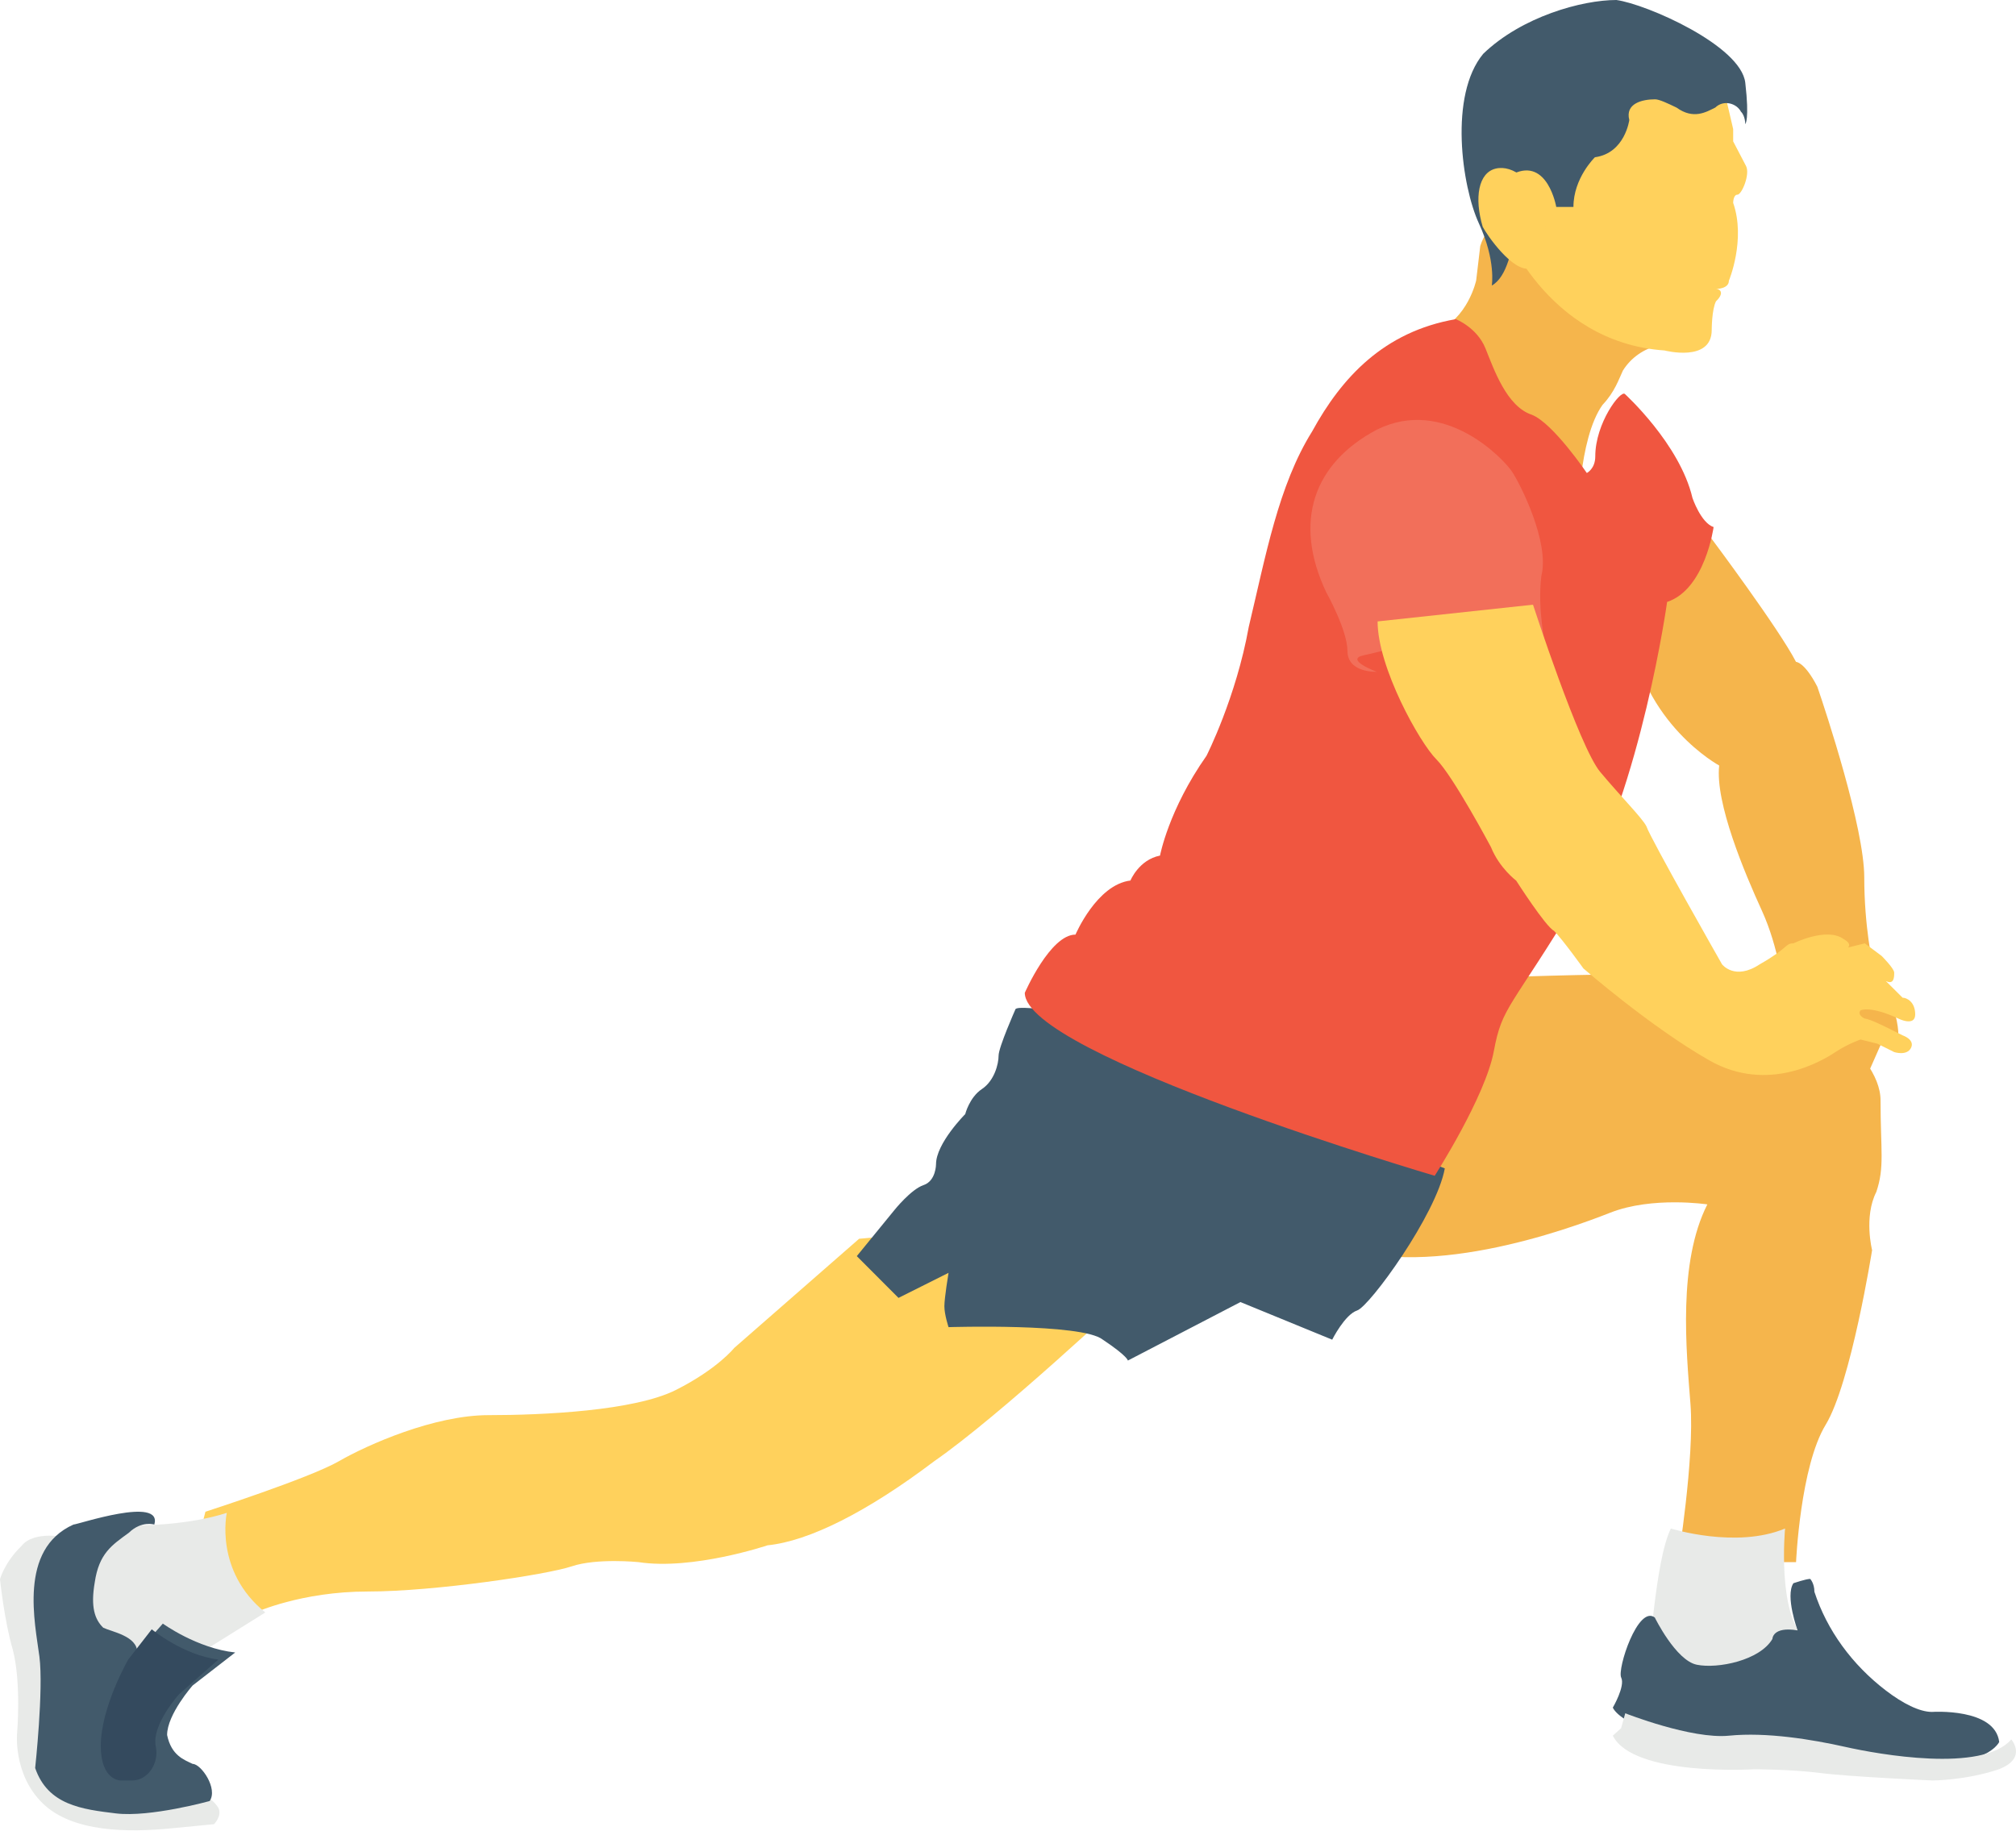 <?xml version="1.0" encoding="UTF-8"?>
<svg width="120px" height="109px" viewBox="0 0 120 109" version="1.1" xmlns="http://www.w3.org/2000/svg" xmlns:xlink="http://www.w3.org/1999/xlink">
    <!-- Generator: Sketch 49.3 (51167) - http://www.bohemiancoding.com/sketch -->
    <title>exercise (7)</title>
    <desc>Created with Sketch.</desc>
    <defs></defs>
    <g id="UI-Kit" stroke="none" stroke-width="1" fill="none" fill-rule="evenodd">
        <g id="Style-Guide" transform="translate(-1103, -4087)" fill-rule="nonzero">
            <g id="exercise-(7)" transform="translate(1103, 4087)">
                <path d="M85.789,58.33 C85.789,58.33 101.126,57.587 103.892,58.33 C106.657,59.073 111.937,62.54 111.937,65.512 C111.937,68.483 112.189,69.474 111.686,70.96 C110.931,72.446 111.434,74.427 111.434,74.427 C111.434,74.427 110.177,82.351 108.668,84.828 C107.16,87.304 106.908,93 106.908,93 L99.868,93 C99.868,93 100.874,86.809 100.623,83.59 C100.371,80.37 99.868,75.17 101.628,71.703 C101.628,71.703 98.36,71.208 95.846,72.198 C93.331,73.189 84.531,76.408 79,73.932 L85.789,58.33 Z" id="Shape" fill="#F5B54C"></path>
                <path d="M12.228,90 C12.228,90 18.424,88 20.159,87 C21.894,86 25.859,84.25 29.081,84.25 C32.303,84.25 37.755,84 40.234,82.75 C42.712,81.5 43.703,80.25 43.703,80.25 L51.138,73.75 L59.317,73 L67,77.25 C67,77.25 59.565,84.25 55.599,87 C51.634,90 48.164,91.75 45.686,92 C45.686,92 41.225,93.5 38.003,93 C38.003,93 35.524,92.75 34.037,93.25 C32.55,93.75 25.859,94.75 21.893,94.75 C17.928,94.75 15.202,96 15.202,96 C15.202,96 10.989,94.25 12.228,90 Z" id="Shape" fill="#FFD15C"></path>
                <path d="M62.171,60.111 C62.171,60.111 60.433,59.862 60.433,60.111 C60.433,60.111 59.44,62.349 59.44,62.846 C59.44,63.343 59.192,64.338 58.447,64.836 C57.702,65.333 57.454,66.328 57.454,66.328 C57.454,66.328 55.716,68.069 55.716,69.312 C55.716,69.312 55.716,70.307 54.972,70.555 C54.227,70.804 53.234,72.047 53.234,72.047 L51,74.783 L53.482,77.27 L56.461,75.778 C56.461,75.778 56.213,77.27 56.213,77.767 C56.213,78.264 56.461,79.011 56.461,79.011 C56.461,79.011 64.404,78.762 65.645,79.757 C67.135,80.751 67.135,81 67.135,81 L73.837,77.518 L79.298,79.757 C79.298,79.757 80.043,78.264 80.787,78.016 C81.532,77.767 85.504,72.296 86,69.56 L62.171,60.111 Z" id="Shape" fill="#425A6B"></path>
                <path d="M99.457,91 C99.457,91 103.341,92.219 106.254,91 C106.254,91 105.769,96.122 107.468,97.585 C109.167,99.049 106.254,101 106.254,101 L98,98.805 C98.243,99.049 98.485,92.951 99.457,91 Z" id="Shape" fill="#E8EAE8"></path>
                <path d="M98.5,96.299 C98.5,96.299 99.75,98.854 101,99.109 C102.25,99.364 104.75,98.853 105.5,97.576 C105.5,97.576 105.5,96.81 107,97.065 C107,97.065 106.25,95.022 106.75,94.256 C106.75,94.256 107.5,94 107.75,94 C107.75,94 108,94.256 108,94.766 C108.75,97.065 110.25,99.109 112.25,100.641 C113.25,101.408 114.25,101.919 115,101.919 C115,101.919 118.75,101.663 119,103.707 C119,103.707 118,106.006 110.5,104.473 C110.5,104.473 105.5,103.196 102.75,103.707 C100,103.962 96.5,102.685 96,101.663 C96,101.663 96.75,100.386 96.5,99.875 C96.25,99.364 97.5,95.533 98.5,96.299 Z" id="Shape" fill="#425A6B"></path>
                <path d="M96.741,102 C96.741,102 100.694,103.556 102.918,103.333 C105.142,103.111 107.859,103.556 109.836,104 C111.812,104.444 117.989,105.556 119.719,103.556 C119.719,103.556 120.707,104.667 118.978,105.333 C117.001,106 115.024,106 115.024,106 C115.024,106 110.083,105.778 108.354,105.556 C106.624,105.333 104.4,105.333 104.4,105.333 C104.4,105.333 97.235,105.778 96,103.333 L96.494,102.889 L96.741,102 Z" id="Shape" fill="#E8EAE8"></path>
                <path d="M88.11,14.648 L87.868,16.692 C87.868,16.692 87.382,18.991 85.441,19.758 C83.5,20.524 88.595,25.379 88.595,25.379 L93.934,31 C93.934,31 93.934,26.145 95.39,24.102 C96.118,23.335 96.36,22.569 96.603,22.058 C97.088,21.291 97.816,20.78 98.787,20.525 L99.029,20.525 C100,20.525 100,18.736 100,18.736 C100,18.736 89.809,9.282 88.11,14.648 Z" id="Shape" fill="#F5B54C"></path>
                <path d="M89.382,13.299 C89.382,13.299 91.934,20.377 99.081,20.865 C99.081,20.865 101.888,21.598 101.888,19.645 C101.888,19.645 101.888,18.425 102.144,17.936 C102.654,17.448 102.399,17.204 102.144,17.204 C102.144,17.204 102.909,17.204 102.909,16.716 C102.909,16.716 103.93,14.275 103.165,12.078 C103.165,12.078 103.165,11.59 103.42,11.59 C103.675,11.59 104.186,10.37 103.93,9.882 C103.675,9.393 103.165,8.417 103.165,8.417 L103.165,7.685 L102.654,5.488 L93.721,5 L91.424,9.394 C91.423,9.637 87.85,9.882 89.382,13.299 Z" id="Shape" fill="#FFD15C"></path>
                <path d="M88.798,17 C88.798,17 89.054,15.522 88.031,13.304 C87.008,11.087 86.241,5.667 88.287,3.203 C90.588,0.986 94.168,0 96.214,0 C98.005,0.246 103.63,2.71 103.886,4.927 C104.142,7.145 103.886,7.391 103.886,7.391 C103.886,7.391 103.886,6.899 103.63,6.652 C103.375,6.159 102.607,5.913 102.096,6.406 C101.585,6.652 100.818,7.145 99.795,6.406 C99.283,6.159 98.772,5.913 98.516,5.913 C97.749,5.913 96.726,6.159 96.982,7.145 C96.982,7.145 96.726,9.116 94.936,9.362 C94.936,9.362 93.657,10.594 93.657,12.319 L92.634,12.319 C92.634,12.319 92.123,9.362 90.077,10.348 C90.332,10.101 90.588,16.014 88.798,17 Z" id="Shape" fill="#425A6B"></path>
                <path d="M91.857,12.514 C92.114,13.009 92.114,15.733 91.086,15.981 C90.057,16.229 88.514,14 88.257,13.504 C87.743,11.771 88,10.285 89.029,10.038 C90.057,9.79 91.343,10.781 91.857,12.514 Z" id="Shape" fill="#FFD15C"></path>
                <path d="M101.826,32 C101.826,32 105.889,37.43 106.905,39.404 C106.905,39.404 107.413,39.404 108.175,40.885 C108.683,42.366 110.968,49.277 110.968,52.239 C110.968,55.2 111.476,57.422 111.476,57.422 C111.476,57.422 111.476,58.656 112.238,59.396 C113,60.137 113,61.618 113,61.618 L111.984,62.111 L111.222,63.839 C111.222,63.839 110.206,64.332 109.952,63.592 C109.952,63.592 108.936,64.086 108.683,63.345 L106.143,58.902 C106.143,58.902 105.889,56.434 104.873,54.213 C103.857,51.992 102.08,47.796 102.333,45.575 C102.333,45.575 97.762,43.106 97,37.43 L101.826,32 Z" id="Shape" fill="#F5B54C"></path>
                <path d="M86.656,19 C86.656,19 87.914,19.495 88.417,20.733 C88.92,21.971 89.675,24.199 91.184,24.694 C92.442,25.189 94.454,28.16 94.454,28.16 C94.454,28.16 94.957,27.913 94.957,27.17 C94.957,25.189 96.466,23.209 96.718,23.456 C96.718,23.456 99.988,26.427 100.742,29.646 C100.742,29.646 101.245,31.131 102,31.379 C102,31.379 101.497,35.092 99.233,35.835 C99.233,35.835 97.724,46.728 93.951,53.413 C89.926,60.097 89.423,59.849 88.92,62.573 C88.417,65.296 85.399,70 85.399,70 C85.399,70 61,62.82 61,59.107 C61,59.107 62.509,55.641 64.018,55.641 C64.018,55.641 65.276,52.67 67.288,52.422 C67.288,52.422 67.791,51.184 69.049,50.937 C69.049,50.937 69.552,48.214 71.816,44.995 C71.816,44.995 73.577,41.529 74.331,37.32 C75.338,33.112 76.092,28.903 78.104,25.684 C79.865,22.466 82.38,19.743 86.656,19 Z" id="Shape" fill="#F05640"></path>
                <path d="M81.961,40 C81.961,40 79.954,39.254 81.208,39.005 C82.463,38.757 89.992,36.519 92,38.508 C92,38.508 91.498,36.27 91.749,34.281 C92.251,32.292 90.494,28.81 89.992,28.064 C89.49,27.318 85.977,23.588 81.961,25.577 C78.197,27.567 76.942,31.048 78.95,35.275 C78.95,35.275 80.205,37.513 80.205,38.757 C80.205,39.751 81.208,40 81.961,40 Z" id="Shape" fill="#F26F5A"></path>
                <path d="M91.25,36 C91.25,36 94,44.463 95.25,45.957 C96.5,47.45 97.75,48.695 98,49.193 C98.25,49.94 102.5,57.407 102.5,57.407 C102.5,57.407 103.25,58.403 104.75,57.407 C106.5,56.411 106.25,56.163 106.75,56.163 C106.75,56.163 108.75,55.167 109.75,55.914 C109.75,55.914 110.25,56.163 110,56.411 L111,56.162 L112,56.909 C112,56.909 112.75,57.656 112.75,57.905 C112.75,58.154 112.75,58.652 112.25,58.403 C112.25,58.403 113,59.149 113.25,59.398 C113.5,59.398 114,59.647 114,60.394 C114,61.141 113,60.643 113,60.643 C113,60.643 111.5,59.896 110.75,60.145 C110.75,60.145 110.5,60.394 111,60.643 C111.25,60.643 112.25,61.141 112.25,61.141 L113.25,61.639 C113.25,61.639 114,61.888 113.75,62.386 C113.5,62.883 112.75,62.635 112.75,62.635 L111.75,62.137 L110.75,61.888 C110.75,61.888 110,62.137 109.25,62.635 C108.5,63.132 105.25,65.124 101.75,63.132 C98.25,61.141 94.25,57.656 94.25,57.656 C94.25,57.656 93,55.913 92.5,55.416 C92,55.167 90.25,52.429 90.25,52.429 C90.25,52.429 89.25,51.682 88.75,50.437 C88.75,50.437 86.5,46.206 85.5,45.21 C84.5,44.214 82,39.734 82,36.996 L91.25,36 Z" id="Shape" fill="#FFD15C"></path>
                <g id="Group" transform="translate(0, 90)" fill="#E8EAE8">
                    <path d="M13.5,0.067 C13.5,0.067 12.736,3.527 15.793,5.998 L12.227,8.223 L9.68,10.941 L4.585,8.717 L3.821,1.797 L8.406,0.808 C8.406,0.808 11.208,0.808 13.5,0.067 Z" id="Shape"></path>
                    <path d="M4.076,1.55 C4.076,1.55 2.038,1.055 1.274,2.044 C0.255,3.033 0,4.021 0,4.021 C0,4.021 0.255,6.493 0.764,8.223 C1.274,10.2 1.019,13.166 1.019,13.166 C1.019,13.166 0.764,15.637 2.547,17.367 C4.331,19.097 7.642,19.097 10.189,18.85 C12.736,18.603 12.736,18.603 12.736,18.603 C12.736,18.603 13.246,18.109 12.991,17.614 C12.482,16.873 11.972,16.873 11.972,16.873 C11.972,16.873 8.151,16.131 6.368,13.66 C4.84,10.694 2.547,4.268 4.076,1.55 Z" id="Shape"></path>
                </g>
                <path d="M9.186,90.764 C9.186,90.764 8.426,90.518 7.666,91.255 C6.653,91.992 5.893,92.484 5.64,94.203 C5.386,95.677 5.64,96.414 6.146,96.906 C6.653,97.151 8.173,97.397 8.173,98.38 L9.693,96.66 C9.693,96.66 11.72,98.134 14,98.38 L11.467,100.345 C11.467,100.345 9.947,102.065 9.947,103.293 C10.2,104.521 10.96,104.767 11.467,105.013 C11.973,105.013 12.987,106.487 12.48,107.224 C12.48,107.224 8.933,108.206 6.906,107.961 C4.88,107.715 2.853,107.469 2.093,105.258 C2.093,105.258 2.599,100.591 2.346,98.626 C2.093,96.66 1.079,92.238 4.373,90.764 C4.626,90.764 9.693,89.045 9.186,90.764 Z" id="Shape" fill="#425A6B"></path>
                <path d="M7.167,106 C7.167,106 7.4,106 7.867,106 C8.8,106 9.5,104.971 9.267,103.943 C9.033,102.657 10.667,100.857 10.667,100.857 L13,98.8 C10.9,98.543 9.033,97 9.033,97 L7.633,98.8 C7.633,98.8 6,101.629 6,103.943 C6,106 7.167,106 7.167,106 Z" id="Shape" fill="#344A5E"></path>
            </g>
        </g>
    </g>
</svg>